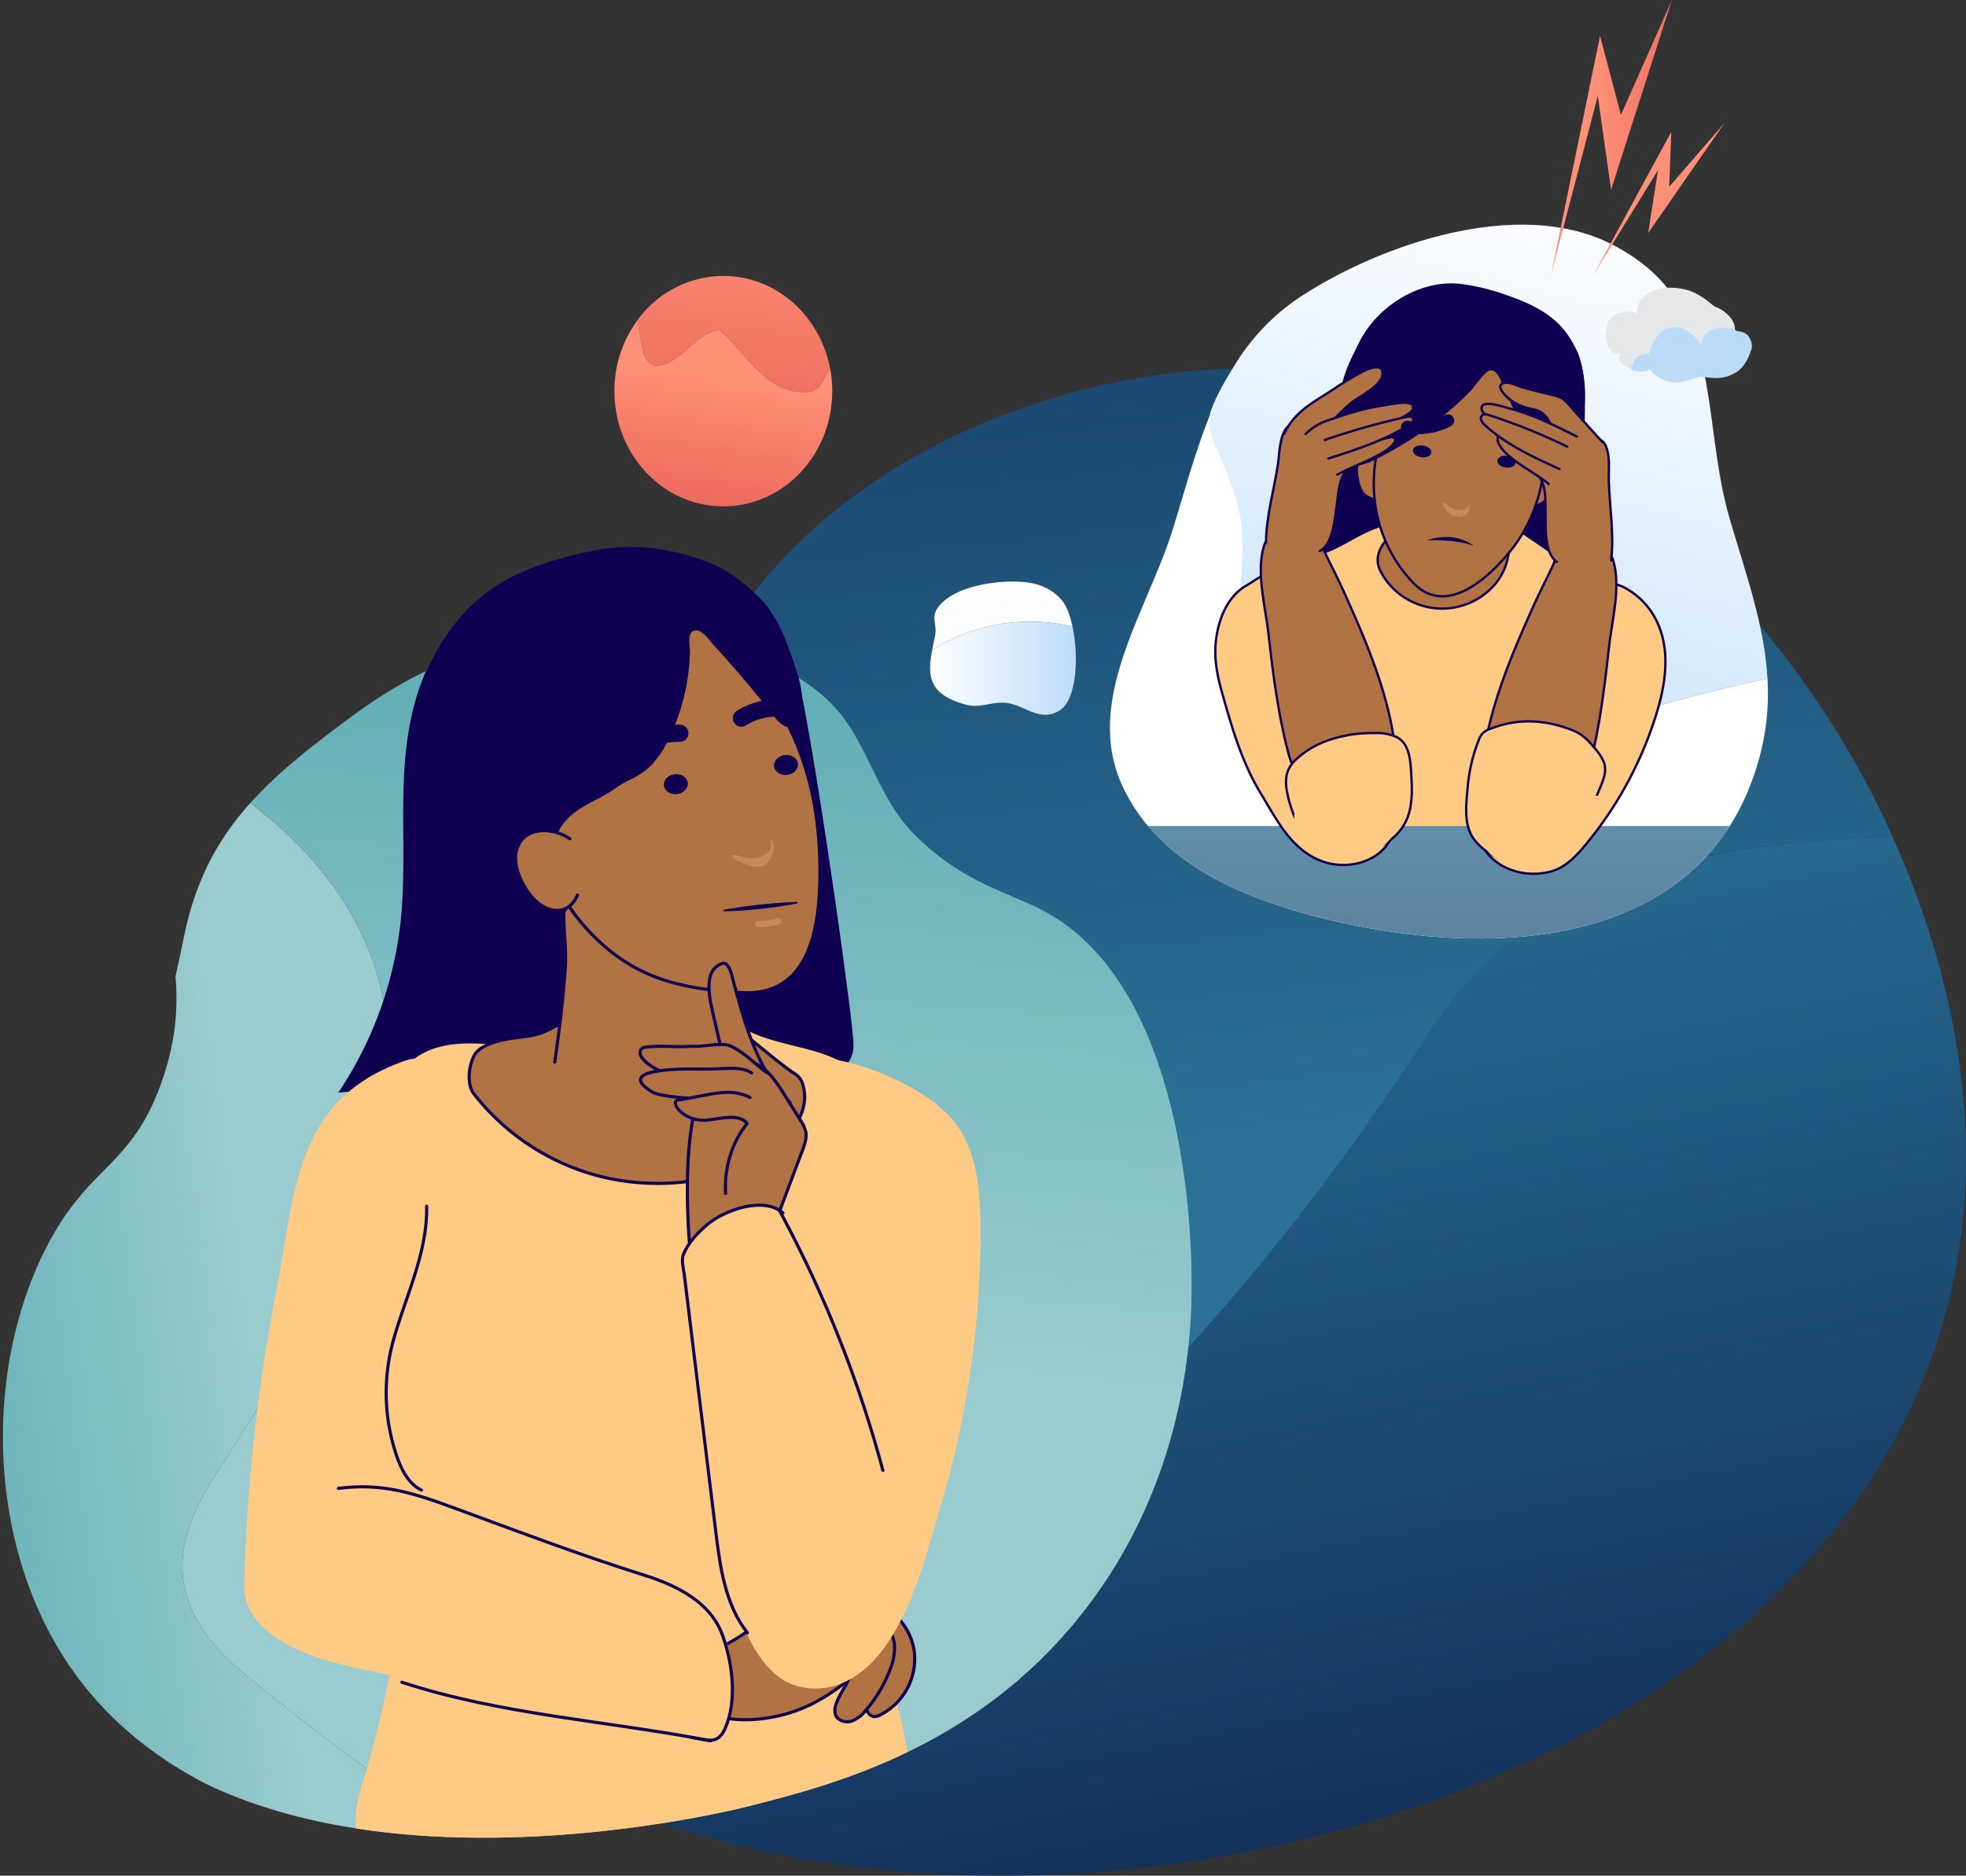 <svg xmlns="http://www.w3.org/2000/svg" xmlns:xlink="http://www.w3.org/1999/xlink" width="628.517" height="599.511" viewBox="0 0 628.517 599.511">
  <rect x="0" y="0" width="628.517" height="599.511" fill="#333333" stroke="none"/>
  <defs>
    <linearGradient id="linear-gradient" x1="0.713" y1="-0.573" x2="0.336" y2="1.476" gradientUnits="objectBoundingBox">
      <stop offset="0" stop-color="#ff9077"/>
      <stop offset="1" stop-color="#e9645a"/>
    </linearGradient>
    <linearGradient id="linear-gradient-2" x1="0.516" y1="0.293" x2="0.373" y2="1.104" xlink:href="#linear-gradient"/>
    <linearGradient id="linear-gradient-3" x1="0.394" y1="0.026" x2="0.814" y2="1.383" gradientUnits="objectBoundingBox">
      <stop offset="0" stop-color="#2a7195"/>
      <stop offset="1" stop-color="#060c39"/>
    </linearGradient>
    <linearGradient id="linear-gradient-4" x1="0.522" y1="0.69" x2="0.277" y2="-0.955" xlink:href="#linear-gradient-3"/>
    <clipPath id="clip-path">
      <path id="Path_12471" data-name="Path 12471" d="M783.413,425.267a47.525,47.525,0,0,0-6.249-8.059c-11.391-11.632-28.061-17.21-43.77-19.786a168.864,168.864,0,0,0-65.177,2.2c-21.846,5.053-35.646,14.609-53.088,27.965-23.536,18.021-39.011,34.233-45.069,64-3.888,19.1-8.491,39.664-17.776,56.855-7.832,14.5-21.141,24.48-28.26,39.77-18.163,39.016-17.754,94.8,6.433,133.409,26.278,41.953,75.407,55.314,120.631,57.563,48.978,2.436,93.377-8.164,99.2-9.627,28.174-7.085,72.946-19.031,106.473-61.117,36.177-45.412,35.736-96.387,35.4-110.716-.284-12.08-2.111-89.639-46.5-114-11.744-6.445-25.919-8.868-41.687-24.435C793.887,449.325,790.3,436.221,783.413,425.267Z" transform="translate(-511.255 -395.244)" fill="none"/>
    </clipPath>
    <linearGradient id="linear-gradient-5" x1="-0.361" y1="0.597" x2="0.464" y2="0.377" gradientUnits="objectBoundingBox">
      <stop offset="0" stop-color="#4fa5ad"/>
      <stop offset="1" stop-color="#99cbcf"/>
    </linearGradient>
    <linearGradient id="linear-gradient-6" x1="0.258" y1="-0.05" x2="0.212" y2="0.604" xlink:href="#linear-gradient-5"/>
    <linearGradient id="linear-gradient-7" x1="0.206" y1="-0.291" x2="4.232" y2="14.187" gradientUnits="objectBoundingBox">
      <stop offset="0" stop-color="#fff"/>
      <stop offset="1" stop-color="#bbdbf9"/>
    </linearGradient>
    <linearGradient id="linear-gradient-8" x1="0" y1="0.5" x2="1" y2="0.5" xlink:href="#linear-gradient-7"/>
    <clipPath id="clip-path-2">
      <path id="Path_12523" data-name="Path 12523" d="M1206.3,361.056c-.969-17.372-7.03-33.764-12.147-51.371-9.7-33.366-.978-69.488-38.463-87.9-29.4-14.445-72.808.191-98.923,17.3a69.346,69.346,0,0,0-20.995,22.021c-2.657,4.343-5.675,9.326-7.363,14.135a12.427,12.427,0,0,0-.49,1.816c-4.644,11.555-7.947,24.008-11.764,36.25-8.256,26.48-28.876,54.932-15.9,82.41,11.407,24.15,37.595,35.042,61.755,41.318,52.223,13.562,124.036,12.635,141.57-50.306A78.059,78.059,0,0,0,1206.3,361.056Z" transform="translate(-996.081 -215.902)" fill="none"/>
    </clipPath>
    <linearGradient id="linear-gradient-10" x1="0.226" y1="1.395" x2="-0.073" y2="2.32" xlink:href="#linear-gradient-7"/>
    <linearGradient id="linear-gradient-11" x1="0.659" y1="-0.028" x2="0.327" y2="1.327" xlink:href="#linear-gradient-7"/>
    <linearGradient id="linear-gradient-12" x1="0.477" y1="-0.841" x2="0.555" y2="5.503" gradientUnits="objectBoundingBox">
      <stop offset="0" stop-color="#6599b3"/>
      <stop offset="1" stop-color="#45496b"/>
    </linearGradient>
    <linearGradient id="linear-gradient-13" x1="0.628" y1="8.221" x2="0.479" y2="-0.779" xlink:href="#linear-gradient-12"/>
    <linearGradient id="linear-gradient-14" x1="0.363" y1="0.544" x2="1.246" y2="0.544" xlink:href="#linear-gradient"/>
    <linearGradient id="linear-gradient-15" x1="1.276" y1="0.165" x2="1.821" y2="0.165" xlink:href="#linear-gradient"/>
  </defs>
  <g id="Group_17313" data-name="Group 17313" transform="translate(-511.255 -117.794)">
    <g id="Group_17292" data-name="Group 17292" transform="translate(707.67 205.986)">
      <path id="Path_12463" data-name="Path 12463" d="M797.816,266.706c6.877-2.134,10.907-10.2,18.021-11.145,9.011,7.588,15.65,21.578,29.4,19.681a5.67,5.67,0,0,0,3.556-3.083,48.178,48.178,0,0,0,2.457-4.538c-3.274-16.744-17.294-29.33-34.095-29.33a34.111,34.111,0,0,0-27.383,14.079c.321,2.343.716,4.675,1.162,6.984C791.414,262.438,792.125,268.129,797.816,266.706Z" transform="translate(-782.343 -238.292)" fill="url(#linear-gradient)"/>
      <path id="Path_12464" data-name="Path 12464" d="M846.075,277.318a5.67,5.67,0,0,1-3.556,3.083c-13.754,1.9-20.393-12.094-29.4-19.681-7.114.949-11.145,9.01-18.021,11.145-5.691,1.423-6.4-4.268-6.877-7.351-.446-2.308-.841-4.641-1.162-6.984a38.026,38.026,0,0,0-7.434,22.746c0,20.339,15.588,36.826,34.817,36.826s34.817-16.487,34.817-36.826a39.064,39.064,0,0,0-.722-7.5A48.194,48.194,0,0,1,846.075,277.318Z" transform="translate(-779.62 -243.45)" fill="url(#linear-gradient-2)"/>
    </g>
    <g id="Group_17293" data-name="Group 17293" transform="translate(592.605 235.522)">
      <path id="Path_12465" data-name="Path 12465" d="M996.681,547.768C968.8,590.252,940.921,626.1,906.4,661.943c-22.569,21.243-53.1,34.518-83.64,35.846-39.829,1.328-79.658-7.966-111.521-35.846-28.986-25.158-55.263-53.247-75.872-84.357-17.762,39.636-17.4,91.49,1.882,132.334,29.808,63.137,96.868,83.143,126.781,92.067,141.845,42.317,356.9-17.807,398.455-164.513,17.194-60.7-.31-118.555-16.433-154.389C1088.451,484.875,1029.948,494.748,996.681,547.768Z" transform="translate(-622.406 -333.459)" fill="url(#linear-gradient-3)"/>
      <path id="Path_12466" data-name="Path 12466" d="M961.972,279.3c-63.97-5.2-136.291,21.229-175.079,70.937-26.388,33.818-25.845,63.783-67.918,101.124-30.532,27.1-41.261,20.585-60.372,42.26a115.133,115.133,0,0,0-18.485,29.16c20.609,31.109,46.887,59.2,75.873,84.357,31.863,27.88,71.692,37.174,111.521,35.846,30.535-1.328,61.071-14.6,83.64-35.846,34.518-35.846,62.4-71.691,90.278-114.175,33.267-53.02,91.77-62.893,149.374-64.682A278.131,278.131,0,0,0,1132.522,394C1121.6,376.707,1065.367,287.707,961.972,279.3Z" transform="translate(-627.154 -278.648)" fill="url(#linear-gradient-4)"/>
    </g>
    <g id="Group_17301" data-name="Group 17301" transform="translate(511.255 292.615)">
      <g id="Group_17296" data-name="Group 17296" transform="translate(0 28.243)">
        <g id="Group_17295" data-name="Group 17295" clip-path="url(#clip-path)">
          <g id="Group_17294" data-name="Group 17294" transform="translate(0.94 -29.643)">
            <path id="Path_12467" data-name="Path 12467" d="M579.832,676.17c42.549-65.684,93.316-149.143,15.916-212.461A344.081,344.081,0,0,0,560.681,438.6c-14.958,38.46,19.684,63.88,2.353,111.714-9.782,26.994-23.292,25.726-36.979,52.887-19.6,38.9-18.708,94.719,8.11,133.554,29.135,42.189,83.087,55.95,132.671,58.561A836.624,836.624,0,0,1,591.4,740.185C561.339,716.163,568.137,695.2,579.832,676.17Z" transform="translate(-512.539 -377.226)" fill="url(#linear-gradient-5)"/>
            <path id="Path_12468" data-name="Path 12468" d="M909.329,703.679c39.29-45.154,38.4-96.166,37.917-110.507-.407-12.09-3.026-89.716-51.877-114.45-12.923-6.543-28.479-9.081-45.884-24.783-14.734-13.293-20.329-26.579-24.073-33.467-21.8-40.108-97.081-77.02-163.559-62.507-6.817,1.489-66.572,15.325-83.4,57.783-.049.124-.085.246-.133.37a344.105,344.105,0,0,1,35.067,25.107c77.4,63.318,26.633,146.777-15.916,212.461-11.7,19.025-18.493,39.993,11.563,64.015a836.62,836.62,0,0,0,75.441,55.132c53.7,2.827,102.279-7.427,108.647-8.845C823.942,757.123,872.917,745.526,909.329,703.679Z" transform="translate(-530.174 -354.743)" fill="url(#linear-gradient-6)"/>
          </g>
          <path id="Path_12469" data-name="Path 12469" d="M694.326,385.636c-10.048,12.742-13.421,29.155-14.254,45.052s.583,31.888-1.181,47.717a122.089,122.089,0,0,1-19.848,54.081c18.325-1.918,36.7,2.038,55.1,3.127,12.51.74,25.059.151,37.577-.438,21.987-1.033,44.377-2.143,65.016-9.411,2.207-.776,4.53-1.733,5.781-3.626a9.583,9.583,0,0,0,1.194-5.086c.2-6.589-15.074-114.337-19.391-123.04-5.308-10.7-17.425-20.685-28.413-26.264-13.556-6.882-30.171-6.947-44.73-3.769-6.838,1.493-13.662,3.313-19.875,6.4C703.909,374.064,699.22,379.43,694.326,385.636Z" transform="translate(-550.878 -386.318)" fill="#100052"/>
          <path id="Path_12470" data-name="Path 12470" d="M733.9,852.8a163.175,163.175,0,0,0,78.482-9.39c17.506-6.76,35.7-17.3,32.077-38.259A367.448,367.448,0,0,0,833.9,760.742c-3.925-12.883-10.1-24.645-10.3-38.14-.409-28.109,1.18-56.474,8.861-83.65,4.672-16.528,4.638-39.849-3.823-55.423-6.9-12.7-28.959-10.154-39.981-18.769-3.241-2.534-26.191,3.771-30.955,4.353-9.662,1.18-19.346,2.2-29.046,3.016-12.874,1.077-28.995-4.488-40.922,2.207-12.221,6.859-7.732,18.881-8.112,30.854a199.935,199.935,0,0,1-5.552,40.885c-1.576,6.477-3.484,12.92-4.028,19.571-.921,11.279,3.631,23.538,6.889,34.137,4.1,13.345,5.9,24.8,4.883,38.9a301.716,301.716,0,0,1-12.482,66.814c-2.329,7.591-4.8,16.435-.261,22.954,2.1,3.021,5.394,4.963,8.639,6.7A161.324,161.324,0,0,0,733.9,852.8Z" transform="translate(-552.886 -440.532)" fill="#feca84"/>
        </g>
      </g>
      <g id="Group_17298" data-name="Group 17298" transform="translate(130.966)">
        <path id="Path_12472" data-name="Path 12472" d="M822.535,580.509c5.078,13.295-12.2,25.41-22.3,28.8a77.451,77.451,0,0,1-38.956,2.214,74.405,74.405,0,0,1-43.639-27.19c-2.346-3.042-1.574-9.534.483-12.684a6.9,6.9,0,0,1,2.447-2.132c4.768-2.745,10.257-2.834,15.508-3.729,6.995-1.193,12.908-7.1,20.091-9.09q1.382-.382,2.775-.707a67.4,67.4,0,0,1,24.018-1.224c13.727,1.791,25.337,14.975,37.047,23.052A6.106,6.106,0,0,1,822.535,580.509Z" transform="translate(-697.169 -409.621)" fill="#b27344" stroke="#100052" stroke-linecap="round" stroke-linejoin="round" stroke-width="1"/>
        <path id="Path_12473" data-name="Path 12473" d="M753.588,557.155c1.459-10.241,2.787-20.752,3.42-31.127.6-9.923-3.735-24.026,5.205-31.271a16.656,16.656,0,0,1,6.992-2.853c16.866-3.792,27.6-.13,40.329,11.463,2.791,2.541,5.715,5.45,6.157,9.2.388,3.289-1.235,6.431-2.518,9.485-5.31,12.643-5.894,28.263-3.655,41.623" transform="translate(-707.192 -392.531)" fill="#b27344" stroke="#100052" stroke-linecap="round" stroke-linejoin="round" stroke-width="1"/>
        <g id="Group_17297" data-name="Group 17297">
          <path id="Path_12474" data-name="Path 12474" d="M836.343,463.679c.633,18.6-1.129,45.218-24.8,43.854-20.443-1.178-35.667-4.841-49.939-20.7a60.819,60.819,0,0,1-13.228-23.818A53.8,53.8,0,0,1,746.486,446c.422-18.059,6.055-36.83,19.364-49.047,12.314-11.3,26.877-11.745,39.6-1.071C826.157,413.259,835.443,437.259,836.343,463.679Z" transform="translate(-705.281 -365.103)" fill="#b27344" stroke="#100052" stroke-linecap="round" stroke-linejoin="round" stroke-width="1"/>
          <path id="Path_12475" data-name="Path 12475" d="M760.322,431.213l-.3.141c-2.569,1.2-4.822,3.12-7.326,4.53-3.176,1.789-6.556,3.255-9.475,5.438a17.338,17.338,0,0,0-6.6,9.182c-1.535,5.816,2.222,11.135,4.2,16.384,3.165,8.406-7.533,10.341-13.312,8.162-24.8-9.349-41.8-38.627-36.267-64.707,3.252-15.329,11.414-30.147,24.013-39.465,9.353-6.919,21.8-10.577,33.2-12.944,12.2-2.534,23.929-1.2,35.7,3.062a43.885,43.885,0,0,1,5.8,2.494,56.9,56.9,0,0,1,9.982,7.388c5.3,4.557,8.353,10.121,10.847,16.589q1.639,4.252,3.023,8.6c1.035,3.25,1.97,6.616,1.753,10.02-.15,2.349-1.21,6.141-3.212,7.617-2.588,1.908-5.715-3.056-7.249-4.962-3.829-4.758-7.73-9.459-11.749-14.058q-3.013-3.448-6.12-6.815c-1.4-1.517-3.329-4.731-5.73-4.52-2.8.245-1.646,4.936-1.689,6.742a67.625,67.625,0,0,1-6.57,27.507,32.515,32.515,0,0,1-5.97,9A23.358,23.358,0,0,1,760.322,431.213Z" transform="translate(-690.196 -356.656)" fill="#100052"/>
          <path id="Path_12476" data-name="Path 12476" d="M753.823,483.143c-5.207-3.663-14.51-4.15-16.893,3.122-1.628,4.968,1.32,11.261,4.4,15.06,4.361,5.371,11.657,7.236,14.957-.215" transform="translate(-702.602 -389.871)" fill="#b27344" stroke="#100052" stroke-linecap="round" stroke-linejoin="round" stroke-width="1"/>
        </g>
      </g>
      <g id="Group_17299" data-name="Group 17299" transform="translate(204.588 133.043)">
        <path id="Path_12477" data-name="Path 12477" d="M846.83,582.909c-10.951-10.651-14.73-26.483-18.365-39.659-.408-1.906-1.408-5.4-3.329-4.73-6.689,2.335-3.711,12.42-2.456,17.958,2.371,10.13,3.85,18.679,8.918,28.217" transform="translate(-798.867 -538.435)" fill="#b27344" stroke="#100052" stroke-linecap="round" stroke-linejoin="round" stroke-width="1"/>
        <path id="Path_12478" data-name="Path 12478" d="M836.714,640.341l11.563-30.71c.72-1.912,1.453-3.945,1.077-5.954a11.3,11.3,0,0,0-1.768-3.8L842.4,591.6c-2.922-4.661-6.456-9.754-11.87-10.729-4.708-.848-9.505,1.893-12.345,5.742s-4.07,8.631-4.981,13.327c-2.344,12.088-1.919,29.931-.8,42.193" transform="translate(-796.34 -549.77)" fill="#b27344" stroke="#100052" stroke-linecap="round" stroke-linejoin="round" stroke-width="1"/>
        <path id="Path_12479" data-name="Path 12479" d="M831.365,582.946c-4.1-2.992-7.509-6.936-12.347-8.816-3.782-.706-8.106.657-12.037.371-4.977.372-10.121-.408-15.02.351-4.551,2.638,5.42,8.35,7.971,8.35,3.268.263,6.831-1.655,9.665-.008" transform="translate(-790.787 -547.95)" fill="#b27344" stroke="#100052" stroke-linecap="round" stroke-linejoin="round" stroke-width="1"/>
        <path id="Path_12480" data-name="Path 12480" d="M826.488,585.826c-3.054-2.381-9.387-1.12-15.9-1.243-12.734-.242-26.233.91-15.881,7.286,2.2,1.353,13.375,2.841,22.049,1.6" transform="translate(-790.852 -550.747)" fill="#b27344" stroke="#100052" stroke-linecap="round" stroke-linejoin="round" stroke-width="1"/>
        <path id="Path_12481" data-name="Path 12481" d="M830.1,596.462c-6.458-3.358-12.55-.787-22.968.831-2.9.451,1.8,7.2,9.411,6.382,4.768-.512,10.151-2.144,12.682,1.132,0,0-7.691,8.237-6.913,22.353" transform="translate(-794.937 -553.552)" fill="#b27344" stroke="#100052" stroke-linecap="round" stroke-linejoin="round" stroke-width="1"/>
      </g>
      <g id="Group_17300" data-name="Group 17300" transform="translate(219.879 333.982)">
        <path id="Path_12482" data-name="Path 12482" d="M821.307,831.032c12.994-5.66,24.232-19.913,39.886-17.848a19.469,19.469,0,0,1,6.706,2.688c3.69,2.044,7.846,4.8,8.038,9.016.125,2.767-1.583,5.275-3.47,7.3-7.837,8.418-17.38,16.226-28.57,19.564-10.339,3.084-23.6,3.482-32.217-3.88" transform="translate(-811.679 -812.981)" fill="#b27344" stroke="#100052" stroke-linecap="round" stroke-linejoin="round" stroke-width="1"/>
        <path id="Path_12483" data-name="Path 12483" d="M881.3,814.207a24.808,24.808,0,0,1,14.965,6.174,19.888,19.888,0,0,1,6.49,11.936,20.18,20.18,0,0,1-10.91,20.326,4.146,4.146,0,0,1-1.683.506c-1.79.037-2.991-2.043-2.818-3.824s1.248-3.324,2.112-4.892c2.292-4.157,4.557-12.739-2.316-14.03" transform="translate(-830.344 -813.31)" fill="#b27344" stroke="#100052" stroke-linecap="round" stroke-linejoin="round" stroke-width="1"/>
        <path id="Path_12484" data-name="Path 12484" d="M889.679,824.6a11.671,11.671,0,0,1,5.007,8.584,18.273,18.273,0,0,1-1.513,7.969,43.733,43.733,0,0,1-7.676,12.8,10.264,10.264,0,0,1-4.628,3.477c-1.88.544-4.247-.142-4.993-1.952a4.888,4.888,0,0,1,.029-3.189c.875-3.028,2.974-5.546,4.211-8.446.851-2,1.53-5.062.332-7.036-1.556-2.565-4.151-4.426-5.663-7.158" transform="translate(-828.598 -816.096)" fill="#b27344" stroke="#100052" stroke-linecap="round" stroke-linejoin="round" stroke-width="1"/>
      </g>
      <path id="Path_12485" data-name="Path 12485" d="M617.923,748.026a576.629,576.629,0,0,1,10.383-94.393c5.906-30.394,5.608-59.829,39.652-72.388a14.235,14.235,0,0,1,7.166-1.156c5.084.852,8.025,6.111,10.074,10.842a240.719,240.719,0,0,1,19.331,82.705c1.063,18.515-8.074,37.709-12.693,55.573a3.846,3.846,0,0,0-.056,2.586c.483,1.017,1.715,1.391,2.81,1.656,14.437,3.491,28.972,6.594,43.318,10.458,11.82,3.184,26.517,5.75,32.407,17.854,3.105,6.382,3.706,13.7,3.484,20.793-.118,3.781-.512,7.731-2.57,10.9a7.3,7.3,0,0,1-3.628,3.073,10.553,10.553,0,0,1-5.3-.089c-6.877-1.3-13.713-2.319-20.579-3.392-29.437-4.529-58.488-12.007-87.624-18.16C641.189,772.167,617.456,765.322,617.923,748.026Z" transform="translate(-539.851 -416.528)" fill="#feca84"/>
      <path id="Path_12486" data-name="Path 12486" d="M872.753,726.946c-8.352-31.166-20.034-61.514-29.165-92.524-.566-1.923-1.243-4.017-2.742-5.188-1.608-1.256-4.951-2.772-6.892-2.417-9.343,1.7-19.682,5.486-23.348,15.138-1.466,3.862-.232,7.5.152,11.652,2.074,22.4,4.547,44.8,8.86,66.9,3.334,17.076,5.8,44.981,20.044,56.712,5.85,4.817,14.554,5.361,21.46,2.24,18.586-8.4,25.5-38.1,30.738-55.624a309.75,309.75,0,0,0,12.962-88.95c-.018-11.677-.957-24.164-7.5-33.363-7.978-11.21-27.774-19.522-40.959-21.46,2.879,18.245-.415,36.109-2.79,54.427-4.055,31.264-10.87,61.758-14.9,93.019" transform="translate(-591.326 -416.551)" fill="#feca84"/>
      <path id="Path_12487" data-name="Path 12487" d="M841.481,646.568c-6.247-5.418-18.761-.86-24.147,3.684-3.007,2.537-6.317,5.969-7.715,9.725-.683,1.833.09,4.5.317,6.351l1.432,11.679,2.862,23.358,5.786,47.2c1.388,11.322,3.029,23.273,10.11,32.216" transform="translate(-591.174 -433.722)" fill="none" stroke="#100052" stroke-linecap="round" stroke-linejoin="round" stroke-width="1"/>
      <path id="Path_12488" data-name="Path 12488" d="M692.867,644.535c.355,14.921-6.785,28.847-10.721,43.243a62.356,62.356,0,0,0,1.5,37.566c1.505,4,3.727,8.092,7.578,9.942" transform="translate(-556.484 -433.838)" fill="none" stroke="#100052" stroke-linecap="round" stroke-linejoin="round" stroke-width="1"/>
      <path id="Path_12489" data-name="Path 12489" d="M659.044,767.587c13.675-1.815,23.844,1.407,36.464,6.052,20.243,7.452,40.47,15.124,61.149,21.631,10.151,3.194,21.275,8.4,25.184,19.209,3.228,8.925,4.8,20.983.834,29.888-2.4,5.391-5.819,3.534-10.6,2.846" transform="translate(-550.878 -466.691)" fill="none" stroke="#100052" stroke-linecap="round" stroke-linejoin="round" stroke-width="1"/>
      <path id="Path_12490" data-name="Path 12490" d="M785.526,871.149c-32.7-6.33-67.077-8.325-98.724-18.722" transform="translate(-558.32 -489.575)" fill="none" stroke="#100052" stroke-linecap="round" stroke-linejoin="round" stroke-width="1"/>
      <path id="Path_12491" data-name="Path 12491" d="M851.779,646.5a383.664,383.664,0,0,1,33.024,83.02" transform="translate(-602.552 -434.366)" fill="none" stroke="#100052" stroke-linecap="round" stroke-linejoin="round" stroke-width="1"/>
    </g>
    <g id="Group_17302" data-name="Group 17302" transform="translate(808.62 303.673)">
      <path id="Path_12492" data-name="Path 12492" d="M963.286,386.161c-.735-3.443-1.816-6.357-3.146-8.068-3.191-4.105-7.874-5.835-12.926-6.22-7.64-.58-20.58,1.064-26.19,7.252-3.521,3.883-.842,5.974-1.694,10.06-.331,1.585-.655,3.1-.922,4.552A58.094,58.094,0,0,1,963.286,386.161Z" transform="translate(-917.78 -371.764)" fill="url(#linear-gradient-7)"/>
      <path id="Path_12493" data-name="Path 12493" d="M918.178,398.415c-1.5,8.14-1.145,14.093,10.584,17.319,4.918,1.353,8.416-1.006,13.036-.514a11.644,11.644,0,0,1,1.377.232c5.422,1.239,9.906,5.856,15.749,2.186,5.538-3.479,6.183-17.205,4.132-26.8A58.1,58.1,0,0,0,918.178,398.415Z" transform="translate(-917.55 -376.443)" fill="url(#linear-gradient-8)"/>
    </g>
    <path id="Path_12494" data-name="Path 12494" d="M888.2,448.2c-2.128-1.375-3.43-3.892-3.059-7.9.724-7.8,14.842-9.593,19.725-4.567C912.9,444.012,895.582,452.97,888.2,448.2Z" transform="translate(-100.225 -84.486)" fill="url(#linear-gradient-8)"/>
    <line id="Line_401" data-name="Line 401" y1="1.109" x2="19.109" transform="translate(910.042 241.703)" fill="none" stroke="#100052" stroke-linecap="round" stroke-linejoin="round" stroke-width="1"/>
    <g id="Group_17312" data-name="Group 17312" transform="translate(866.096 189.598)">
      <g id="Group_17311" data-name="Group 17311" transform="translate(0)">
        <g id="Group_17309" data-name="Group 17309">
          <g id="Group_17308" data-name="Group 17308" clip-path="url(#clip-path-2)">
            <g id="Group_17303" data-name="Group 17303" transform="translate(-0.001)">
              <path id="Path_12495" data-name="Path 12495" d="M1045.385,383.41a17.539,17.539,0,0,1-.7-1.736c-1.228-3.591-1.268-7.463-1.306-11.259q-.171-17.371-.618-34.739c-.2-7.832-.761-15.38-4.231-22.519-1.017-2.091-10.676-13.555-10.586-13.776-4.656,11.571-7.962,24.043-11.785,36.3-8.257,26.48-28.877,54.932-15.9,82.41,11.406,24.15,37.594,35.042,61.755,41.318,52.223,13.562,124.035,12.635,141.57-50.306a78.089,78.089,0,0,0,2.717-25.67c-21.911,4.271-42.121,11.324-64.946,15.762-18.026,3.563-36.764,7.341-55.215,5.328C1073.568,403.156,1051.473,396.453,1045.385,383.41Z" transform="translate(-996.079 -238.283)" fill="url(#linear-gradient-10)"/>
              <path id="Path_12496" data-name="Path 12496" d="M1167.285,221.782c-29.4-14.445-72.809.191-98.922,17.3a69.339,69.339,0,0,0-20.994,22.022c-2.658,4.342-5.676,9.326-7.364,14.134-1.937,5.519.593,9.437,2.808,14.674,2.771,6.548,5.566,13.178,6.646,20.205,2.084,13.555-2.342,27.69,1,40.99,4.616,18.363,21.47,25.648,38.17,29.54,21.1,4.918,43.484.288,64.318-3.83,22.825-4.437,43.035-11.49,64.946-15.761-.969-17.372-7.03-33.764-12.147-51.371C1196.051,276.32,1204.77,240.2,1167.285,221.782Z" transform="translate(-1007.671 -215.902)" fill="url(#linear-gradient-11)"/>
            </g>
            <path id="Path_12497" data-name="Path 12497" d="M1079.066,329.114l-1.768,7.724a2.433,2.433,0,0,0,2.416,3.487l18.445,3.969c6.036,1.3,12.078,2.6,18.192,3.461,17.283,2.439,34.847,1.352,52.267.259a1.015,1.015,0,0,0,1.211-1.135c1.26-16.644-.973-29.156-.67-45.844.159-8.789,1.984-27.557-2.641-35.033-4.563-7.376-11.413-6.505-19.887-8.354s-17.259-1.4-25.92-.946c-8.727.459-16.782-2.049-21.326,7.251a216.543,216.543,0,0,0-14.773,41.193C1082.728,313.117,1080.712,321.09,1079.066,329.114Z" transform="translate(-1017.806 -226.733)" fill="#100052"/>
            <path id="Path_12498" data-name="Path 12498" d="M1079.523,476.149a18.731,18.731,0,0,1-4.411-3.735c-7.2-8.444,1.815-17.624-.145-27.149-.771-3.749-3.242-6.972-4.219-10.706a41.6,41.6,0,0,1-.987-13.29c.6-8.785,2.949-16.948.931-25.606-1.9-8.166-.93-18.147.724-26.319.645-3.185,1.18-7.822,3.327-10.33,2.71-3.166,8.449-4.44,12.108-6.114,5.594-2.56,9.8-5.753,15.749-7.556q9.972-3.025,19.966-5.974a17.649,17.649,0,0,1,3.9-.836c6.731-.408,13.165,3.671,18.5,7.268q11.913,8.024,23.639,16.323l.522.37c3.154,2.234,6.4,4.593,8.28,7.969,2.3,4.117,2.217,9.1,2,13.8q-.877,19.273-3.431,38.421c-.626,4.694-.825,9.63-3.381,13.774-2.261,3.665-7.062,5.62-8.807,9.662-2.456,5.691,1.732,9.9,1.942,15.175.215,5.409-2.437,10.585-6.587,14.482a28.229,28.229,0,0,1-9.8,5.562c-18.25,6.669-38.557,4.154-57.41-.544C1087.651,479.733,1083.217,478.448,1079.523,476.149Z" transform="translate(-1015.799 -248.772)" fill="#feca84"/>
            <g id="Group_17304" data-name="Group 17304" transform="translate(-105.146 192.212)">
              <path id="Path_12499" data-name="Path 12499" d="M852.418,519.813l47.615-41.287h299.754l55.62,41.287Z" transform="translate(-852.418 -478.525)" fill="url(#linear-gradient-12)"/>
              <rect id="Rectangle_6478" data-name="Rectangle 6478" width="402.989" height="8.608" transform="translate(0 41.287)" fill="url(#linear-gradient-13)"/>
            </g>
            <path id="Path_12500" data-name="Path 12500" d="M1114.035,360.883a22.239,22.239,0,0,0,36.557,3.9c4.591-5.407,6.158-13.966,1.82-19.579-7.379.435-14.627-3.173-21.969-2.316C1123.3,343.718,1109.191,351.837,1114.035,360.883Z" transform="translate(-1027.439 -249.911)" fill="#b27344" stroke="#100052" stroke-linecap="round" stroke-linejoin="round" stroke-width="0.75"/>
            <g id="Group_17305" data-name="Group 17305" transform="translate(73.41 18.764)">
              <path id="Path_12501" data-name="Path 12501" d="M1109.44,317.251c-1.538-1.275-4.075-.188-4.951,1.608s-.567,3.923-.156,5.878a9,9,0,0,0,1.491,3.825c1.447,1.824,3.954,2.34,6.25,2.734" transform="translate(-1098.405 -261.69)" fill="#b27344" stroke="#100052" stroke-linecap="round" stroke-linejoin="round" stroke-width="0.75"/>
              <path id="Path_12502" data-name="Path 12502" d="M1181.358,318.011c1.918-2.162,4.831-4.41,6.993-1.1,1.673,2.558-.631,8.694-1.92,11.094-1.391,2.591-4.037,4.725-6.976,4.629l-.209-1.8" transform="translate(-1118.599 -261.297)" fill="#b27344" stroke="#100052" stroke-linecap="round" stroke-linejoin="round" stroke-width="0.75"/>
              <path id="Path_12503" data-name="Path 12503" d="M1160,283.8a53.568,53.568,0,0,1,5.562,23.818c.027,9.145-4.4,20.2-10.1,27.36-7.05,8.859-20.972,22.078-31.757,10.517-10.77-11.546-14.407-26.757-11.283-41.856,2.717-13.131,11.3-24.666,24.193-29.17C1146.642,270.963,1155.255,274.367,1160,283.8Z" transform="translate(-1100.393 -250.006)" fill="#b27344" stroke="#100052" stroke-linecap="round" stroke-linejoin="round" stroke-width="0.75"/>
              <path id="Path_12504" data-name="Path 12504" d="M1160.489,297.7c2.942,2.357,8.455,1.58,10.994-1.078,2.616-2.737,2.286-9.2,2.863-12.848,1.651-10.453-.449-22.179-8.392-29.7-4.454-4.219-10.241-6.728-16.039-8.734a68.466,68.466,0,0,0-15.144-3.656c-12.47-1.313-26.156,6.783-32.174,18.8-4.38,8.751-6.724,13.74-6.123,23.5.223,3.617.353,11.493,2.806,14.378,2.5,2.939,7.724-.09,10.885-1.729a112.946,112.946,0,0,0,28.016-20.567c1.288-1.293,4.551-6.332,6.23-6.651,2.62-.5,3.467,3.487,4.362,5.4l8.379,17.907A13.292,13.292,0,0,0,1160.489,297.7Z" transform="translate(-1096.382 -241.54)" fill="#100052"/>
            </g>
            <path id="Path_12505" data-name="Path 12505" d="M1197.666,372.347a13.809,13.809,0,0,1,7.263,2.344,23.725,23.725,0,0,1,8.229,8.649c6.4,11.59,2.628,25.749-1.65,37.3a121.689,121.689,0,0,1-20.633,35.623c-2.967,3.555-6.384,7.094-10.853,8.306-8.61,2.335-18.642-.883-22.525-9.245a12.841,12.841,0,0,1-1.29-6.517c.18-1.963,1.682-3.509,2.376-5.294.94-2.416,1.312-4.815,2.574-7.148,1.882-3.476,5.09-6.788,6.246-10.436,1.338-4.221,1.351-9.185,2.425-13.545,2.081-8.446,4.887-18.811,10.429-25.653C1184.592,381.378,1189.8,372.421,1197.666,372.347Z" transform="translate(-1039 -257.845)" fill="#feca84" stroke="#100052" stroke-linecap="round" stroke-linejoin="round" stroke-width="0.75"/>
            <g id="Group_17306" data-name="Group 17306" transform="translate(118.582 50.505)">
              <path id="Path_12506" data-name="Path 12506" d="M1179.27,454.05c-4.453,1.87-11.42,1.808-15.47-1.18-3.348-2.47-4.466-6.927-5.016-11.052-3.145-23.573,6.738-46.823,16.182-67.939,1.925-4.3,4.116-8.467,6.119-12.729,1.238-2.638,1.864-7.394,4.246-9.144,5.136-3.774,13.455,2.233,15.035,7.195,2.694,8.463-.411,19.7-1.345,28.35-1.352,12.529-2.98,25.378-6.106,37.607-.992,3.878-2.663,7.741-5.688,10.361" transform="translate(-1158.124 -302.578)" fill="#b27344" stroke="#100052" stroke-linecap="round" stroke-linejoin="round" stroke-width="0.75"/>
              <path id="Path_12507" data-name="Path 12507" d="M1206.048,348.245c1.018-8.16-.5-17.186-.747-25.43-.127-4.293,1.419-15.346-6.242-13.272-4.6,1.244-9.406,1.823-13.8,3.762-6.81,3.007-2.267,6.449-.845,11.112,1.848,6.061-1.4,20.31,4.247,24.3" transform="translate(-1164.404 -291.443)" fill="#b27344" stroke="#100052" stroke-linecap="round" stroke-linejoin="round" stroke-width="0.75"/>
              <path id="Path_12508" data-name="Path 12508" d="M1187.591,306.556c-2.2-3.075-3.7-6.649-5.77-9.842a6.417,6.417,0,0,0-5.02-3.3c-3.268-.889-5.6-1.628-8.119-3.982-1.348-1.257-3.709-4.014-.455-4.495,1.632-.24,3.587.925,5.12,1.364q4.706,1.346,9.478,2.445a11.525,11.525,0,0,1,3.388,1.151,11.2,11.2,0,0,1,2.463,2.248l10.468,11.68" transform="translate(-1160.376 -284.907)" fill="#b27344" stroke="#100052" stroke-linecap="round" stroke-linejoin="round" stroke-width="0.75"/>
              <path id="Path_12509" data-name="Path 12509" d="M1188.919,304.609c-4.2-2.058-8.375-4.159-12.687-5.964a76.26,76.26,0,0,0-9.273-3.1,43.354,43.354,0,0,0-4.577-1.194c-.976-.155-3.209-.474-3.779.493-.681,1.159.387,2.319,1.342,3.046,1.112.849,2.19,1.739,3.324,2.562,1.089.792,2.267,1.4,3.31,2.222a25.058,25.058,0,0,0,4.651,2.881c4.038,1.949,8.195,3.412,11.986,5.892.488.319.365.032.771.452" transform="translate(-1158.178 -287.392)" fill="#b27344" stroke="#100052" stroke-linecap="round" stroke-linejoin="round" stroke-width="0.75"/>
              <path id="Path_12510" data-name="Path 12510" d="M1183.673,313.461l.509.687c-1.6-2.153-7.3-3.265-9.72-4.308a67.282,67.282,0,0,0-6.942-2.382,1.853,1.853,0,0,0-1.511.023,1.578,1.578,0,0,0-.613,1.317c-.083,2.7,3.915,5.826,5.874,7.284,3.4,2.529,7.176,4.506,10.45,7.213" transform="translate(-1160.057 -290.913)" fill="#b27344" stroke="#100052" stroke-linecap="round" stroke-linejoin="round" stroke-width="0.75"/>
              <path id="Path_12511" data-name="Path 12511" d="M1183.226,316.206c-8.394-3.82-16.962-7.754-23.724-13.929a4.6,4.6,0,0,1-1.276-1.6,1.445,1.445,0,0,1,.422-1.762,2.527,2.527,0,0,1,2.038.064,184.725,184.725,0,0,1,25.029,10.1" transform="translate(-1158.101 -288.61)" fill="#b27344" stroke="#100052" stroke-linecap="round" stroke-linejoin="round" stroke-width="0.75"/>
            </g>
            <path id="Path_12512" data-name="Path 12512" d="M1098.389,439.45a4.509,4.509,0,0,1,2.829,4.146c.119,2.683-2.163,7.877-3.633,10.2-4.378,6.925-14.263,8.928-21.872,5.893-9.542-3.807-14.131-13.365-19.131-21.592-5.976-9.833-9.218-21.054-12.3-32.05-1.9-6.771-2.919-12.646-1.529-19.539,1.167-5.792,3.97-11.628,9.068-14.614,3.468-2.031,6.048-4.315,10.025-4.9" transform="translate(-1008.42 -256.41)" fill="#feca84" stroke="#100052" stroke-linecap="round" stroke-linejoin="round" stroke-width="0.75"/>
            <g id="Group_17307" data-name="Group 17307" transform="translate(48.227 45.578)">
              <path id="Path_12513" data-name="Path 12513" d="M1084.39,447.766c4.459,1.858,11.425,1.776,15.466-1.224,3.341-2.48,4.446-6.941,4.985-11.066,3.078-23.582-6.871-46.8-16.375-67.894-1.937-4.3-4.14-8.455-6.155-12.712-1.246-2.634-1.885-7.389-4.272-9.133-5.147-3.758-13.449,2.272-15.013,7.238-2.67,8.471.467,19.7,1.426,28.346,1.388,12.524,3.051,25.369,6.213,37.589,1,3.875,2.684,7.733,5.717,10.345" transform="translate(-1061.974 -295.975)" fill="#b27344" stroke="#100052" stroke-linecap="round" stroke-linejoin="round" stroke-width="0.75"/>
              <path id="Path_12514" data-name="Path 12514" d="M1064.274,340.975c-.029-8.223,2.565-17,3.8-25.154.642-4.247.437-15.406,7.793-12.426,4.413,1.788,9.119,2.941,13.246,5.394,6.4,3.8,1.476,6.674-.5,11.132-2.563,5.8-1.056,20.331-7.137,23.609" transform="translate(-1062.59 -284.803)" fill="#b27344" stroke="#100052" stroke-linecap="round" stroke-linejoin="round" stroke-width="0.75"/>
              <path id="Path_12515" data-name="Path 12515" d="M1084.021,298.565c-.068-.086,0,.116.092.1a3.555,3.555,0,0,0,1.8-1.324,61.041,61.041,0,0,1,7.995-8.015c2.417-1.892,10.56-5.687,9.675-9.831-.476-2.232-3.677-1.082-5.172-.459a17.582,17.582,0,0,0-1.7.854c-2.8,1.541-5.5,3.108-8.138,4.89-1.877,1.271-3.816,2.456-5.729,3.676-4.629,2.952-8.413,6.046-10.656,11.032" transform="translate(-1064.712 -278.176)" fill="#b27344" stroke="#100052" stroke-linecap="round" stroke-linejoin="round" stroke-width="0.75"/>
              <path id="Path_12516" data-name="Path 12516" d="M1089.329,308c4.068-1.989,8.367-2.955,12.61-4.4a25.713,25.713,0,0,0,4.968-2.283c1.137-.684,2.379-1.143,3.558-1.791,1.227-.674,2.407-1.419,3.616-2.12,1.036-.6,2.242-1.608,1.718-2.8-.438-1-2.687-.932-3.673-.887a44.259,44.259,0,0,0-4.679.659,78.546,78.546,0,0,0-9.567,1.991c-3.028.862-6.013,1.862-8.988,2.89a17.862,17.862,0,0,0-7.342,4.428" transform="translate(-1067.222 -282.336)" fill="#b27344" stroke="#100052" stroke-linecap="round" stroke-linejoin="round" stroke-width="0.75"/>
              <path id="Path_12517" data-name="Path 12517" d="M1095.261,313.2l-.623.517c1.954-1.62,7.624-2.405,10.146-3.173,2.258-.687,4.822-1.244,7.11-1.738a2.161,2.161,0,0,1,1.44.033.882.882,0,0,1,.326,1.007c-.455,2.054-4.894,4.387-7.055,5.474-3.75,1.887-7.752,3.35-11.418,5.373" transform="translate(-1070.731 -286.359)" fill="#b27344" stroke="#100052" stroke-linecap="round" stroke-linejoin="round" stroke-width="0.75"/>
              <path id="Path_12518" data-name="Path 12518" d="M1091.066,313.121c8.784-2.808,17.757-5.7,25.383-10.5a5.122,5.122,0,0,0,1.517-1.262,1,1,0,0,0-.094-1.461,2.856,2.856,0,0,0-1.98-.026,230.951,230.951,0,0,0-25.965,7.31" transform="translate(-1069.468 -283.949)" fill="#b27344" stroke="#100052" stroke-linecap="round" stroke-linejoin="round" stroke-width="0.75"/>
            </g>
            <path id="Path_12519" data-name="Path 12519" d="M1108.722,439.4c-.143-.085-.292-.166-.446-.242a15.661,15.661,0,0,0-6.96-1.239,43.412,43.412,0,0,0-15.187,2.437,29.609,29.609,0,0,0-10.006,6.063c-3.011,2.821-3.575,5.991-2.858,10.041a41.44,41.44,0,0,0,6.863,16.277c3.273,4.765,10.926,4.589,16.138,3.667,7.254-1.284,14.1-5.69,16.1-13.121,1.092-4.061.9-8.345.643-12.542C1112.759,446.757,1112.472,441.622,1108.722,439.4Z" transform="translate(-1016.699 -275.424)" fill="#feca84" stroke="#100052" stroke-linecap="round" stroke-linejoin="round" stroke-width="0.75"/>
            <path id="Path_12520" data-name="Path 12520" d="M1195.65,450.929a7.927,7.927,0,0,0,.055-5.107,17.211,17.211,0,0,0-3.288-4.838,21.5,21.5,0,0,0-4.011-3.909,17.906,17.906,0,0,0-4.13-1.951c-8.448-3.007-16.65-3.182-24.958.105a6.42,6.42,0,0,0-2.4,1.442,6.836,6.836,0,0,0-1.239,2.215,52.822,52.822,0,0,0-3.5,14.879c-.378,4.4-1.058,9.6.466,13.825,3.126,8.671,17.693,13.532,25.783,9.806,4.775-2.2,7.17-6.323,9.936-10.5a45.174,45.174,0,0,0,4.913-9.855C1193.947,455.168,1195.037,453.055,1195.65,450.929Z" transform="translate(-1037.804 -274.058)" fill="#feca84" stroke="#100052" stroke-linecap="round" stroke-linejoin="round" stroke-width="0.75"/>
            <path id="Path_12521" data-name="Path 12521" d="M1194.357,472.287c-4.85,8.54-10.583,16.5-21.122,16.125-3.4-.121-15.708-3.7-12.6-9.231,1.692-3.011,16.38-.427,20.385-2.193,2.9-1.279,5.1-4.069,7.154-6.376,2.36-2.648,4.254-5.382,8.18-5.341,1.929.02.669,2,.217,2.721C1195.705,469.366,1195.151,470.888,1194.357,472.287Z" transform="translate(-1040.064 -282.759)" fill="#feca84"/>
            <path id="Path_12522" data-name="Path 12522" d="M1077.527,476.254a11.407,11.407,0,0,0,3.87,4.555,17.469,17.469,0,0,0,10.391,3.767,18.032,18.032,0,0,0,5.962-1.152c.868-.31,1.659-.572,2.556-.817,2.62-.715,5.29-3.32,6.964-5.41a11.347,11.347,0,0,0,2.7-8.65,11.544,11.544,0,0,0-6.62-8.37,20.216,20.216,0,0,0-10.87-1.478c-4.287.454-10.132,1.955-13.5,4.9C1075.944,466.262,1076.133,472.883,1077.527,476.254Z" transform="translate(-1017.657 -280.954)" fill="#feca84"/>
          </g>
        </g>
        <g id="Group_17310" data-name="Group 17310" transform="translate(158.583 20.167)">
          <path id="Path_12524" data-name="Path 12524" d="M1241.391,245.221a29.291,29.291,0,0,1,5.335,3.651c1.052.883,1.979.932,3.221,1.8,2.441,1.7,4.514,3.956,3.935,7.216a6.233,6.233,0,0,1,4.661,1.91,3.411,3.411,0,0,1-.142,4.663,15.762,15.762,0,0,0-1.5,1.044,5.063,5.063,0,0,0-.807,1.386,9.345,9.345,0,0,1-13.565,3.736,10.83,10.83,0,0,1-15.84-1.511c-2.262,1.473-5.332.779-7.662-.583a4.292,4.292,0,0,1-1.911-1.856,1.8,1.8,0,0,1,.72-2.331c-5.456,2.347-6.455-9.093-3.287-11.6a8.691,8.691,0,0,1,3.281-1.36c1.656-.431,3.837-.659,4.678.831C1222.432,242.618,1235.079,241.971,1241.391,245.221Z" transform="translate(-1212.756 -243.456)" fill="#e6e7e8"/>
          <path id="Path_12525" data-name="Path 12525" d="M1257.167,262.561q.023-.132.04-.263c-2.619-.933-5.316-1.2-7.986.269a4.276,4.276,0,0,0-1.644,5.995c-.1-.194-.483-.291-.483-.387-2.611-3.481-5.609-7.155-10.056-6.769-3.384.291-5.415,3.578-6.575,6.672-.387,1.063-.1,2.417-.1,3.674-.1-.676-.676-1.063-1.257-1.45v-.291a2.358,2.358,0,0,0-1.16,0c-.387.194-.774.194-1.161.387a1.877,1.877,0,0,0-1.063.87,15.4,15.4,0,0,0-1.454,2.843,6.476,6.476,0,0,0,5.7-.324,10.97,10.97,0,0,0,7.589,4.222c2.267.217,3.9-.57,5.99-1.163,2.652-.753,1.865-.8,4.593-.445,3.574.466,5.729.372,9.035-1.5,3.528-2,7.962-11.333.9-12.264A9.032,9.032,0,0,0,1257.167,262.561Z" transform="translate(-1215.843 -248.261)" fill="#bbdbf9" stroke="#bbdbf9" stroke-linecap="round" stroke-linejoin="round" stroke-width="0.983"/>
        </g>
      </g>
      <path id="Path_12526" data-name="Path 12526" d="M1138.963,301.449a20.417,20.417,0,0,1-13.008,2.052" transform="translate(-1030.901 -238.837)" fill="none" stroke="#100052" stroke-linecap="round" stroke-linejoin="round" stroke-width="4"/>
      <ellipse id="Ellipse_312" data-name="Ellipse 312" cx="1.891" cy="2.965" rx="1.891" ry="2.965" transform="translate(96.599 73.907) rotate(-81.631)" fill="#100052"/>
      <ellipse id="Ellipse_313" data-name="Ellipse 313" cx="1.891" cy="2.965" rx="1.891" ry="2.965" transform="translate(123.557 77.201) rotate(-81.631)" fill="#100052"/>
      <path id="Path_12527" data-name="Path 12527" d="M1145.7,339.379a6.32,6.32,0,0,0,1.568.184,3.1,3.1,0,0,0,2.307-.842c.208-.232.379-.524.67-.639a3.537,3.537,0,0,1-1.076,2.7c-1.814,1.73-4.892.861-6.37-.9-.271-.321-1.889-2.78-.81-2.863.215-.016.815.809,1,.969a6.566,6.566,0,0,0,1.29.856A6.667,6.667,0,0,0,1145.7,339.379Z" transform="translate(-1035.101 -248.376)" fill="#e2a383" opacity="0.44" style="mix-blend-mode: multiply;isolation: isolate"/>
      <path id="Path_12528" data-name="Path 12528" d="M1149.445,355.085s-5.642-4.928-15.065-1.724C1134.38,353.36,1142.9,352.827,1149.445,355.085Z" transform="translate(-1033.159 -252.465)" fill="#100052"/>
    </g>
    <path id="Path_12529" data-name="Path 12529" d="M1188.751,205.627l14.948-57.194,4.246,30.008,19.443-60.646L1211.1,154.5l-6.679-25.225Z" transform="translate(-181.641)" fill="url(#linear-gradient-14)"/>
    <path id="Path_12530" data-name="Path 12530" d="M1207.03,220.384l20.828-33.836-3.156,20.124,24.4-35.174-17.673,20.4.654-17.527Z" transform="translate(-186.542 -14.398)" fill="url(#linear-gradient-15)"/>
    <path id="Path_12531" data-name="Path 12531" d="M801.027,438.006a30.144,30.144,0,0,0-19.185,6.815c-.114.094-.285.19-.4.092s.175-.258.143-.113" transform="translate(-72.433 -85.851)" fill="none" stroke="#100052" stroke-linecap="round" stroke-linejoin="round" stroke-width="5.507"/>
    <path id="Path_12532" data-name="Path 12532" d="M835.123,430.2a21.961,21.961,0,0,1,17.052-2.532c.127.031.295.04.33-.1s-.247-.149-.156-.037" transform="translate(-86.831 -82.89)" fill="none" stroke="#100052" stroke-linecap="round" stroke-linejoin="round" stroke-width="5.507"/>
    <path id="Path_12533" data-name="Path 12533" d="M838.623,490.218a8.6,8.6,0,0,0,4.093-1.986c.851-1,.766-2.9.331-4.033a2.932,2.932,0,0,1,1.253,2.527,5.789,5.789,0,0,1-.165.971,7.771,7.771,0,0,1-2.614,4.618c-1.959,1.352-4.634.631-6.773-.269-1.526-.642-3.239-1.39-4.175-2.707C832.992,488.966,835.612,490.943,838.623,490.218Z" transform="translate(-85.611 -98.235)" fill="#e2a383" opacity="0.44" style="mix-blend-mode: multiply;isolation: isolate"/>
    <ellipse id="Ellipse_314" data-name="Ellipse 314" cx="3.845" cy="3.198" rx="3.845" ry="3.198" transform="translate(758.36 359.552) rotate(-6.392)" fill="#100052"/>
    <ellipse id="Ellipse_315" data-name="Ellipse 315" cx="3.845" cy="3.2" rx="3.845" ry="3.2" transform="translate(723.13 365.683) rotate(-6.392)" fill="#100052"/>
    <path id="Path_12534" data-name="Path 12534" d="M850.529,511.64a182.263,182.263,0,0,0-22.973,2.471c-.492.094-.483.581.011.567a149.071,149.071,0,0,0,22.984-2.471C851.052,512.112,851.034,511.614,850.529,511.64Z" transform="translate(-84.705 -105.592)" fill="#100052"/>
    <path id="Path_12535" data-name="Path 12535" d="M842.457,521.031a29.583,29.583,0,0,0,6.389-.869" transform="translate(-88.797 -107.877)" fill="none" stroke="#e2a383" stroke-linecap="round" stroke-linejoin="round" stroke-width="2" opacity="0.44" style="mix-blend-mode: multiply;isolation: isolate"/>
  </g>
</svg>
